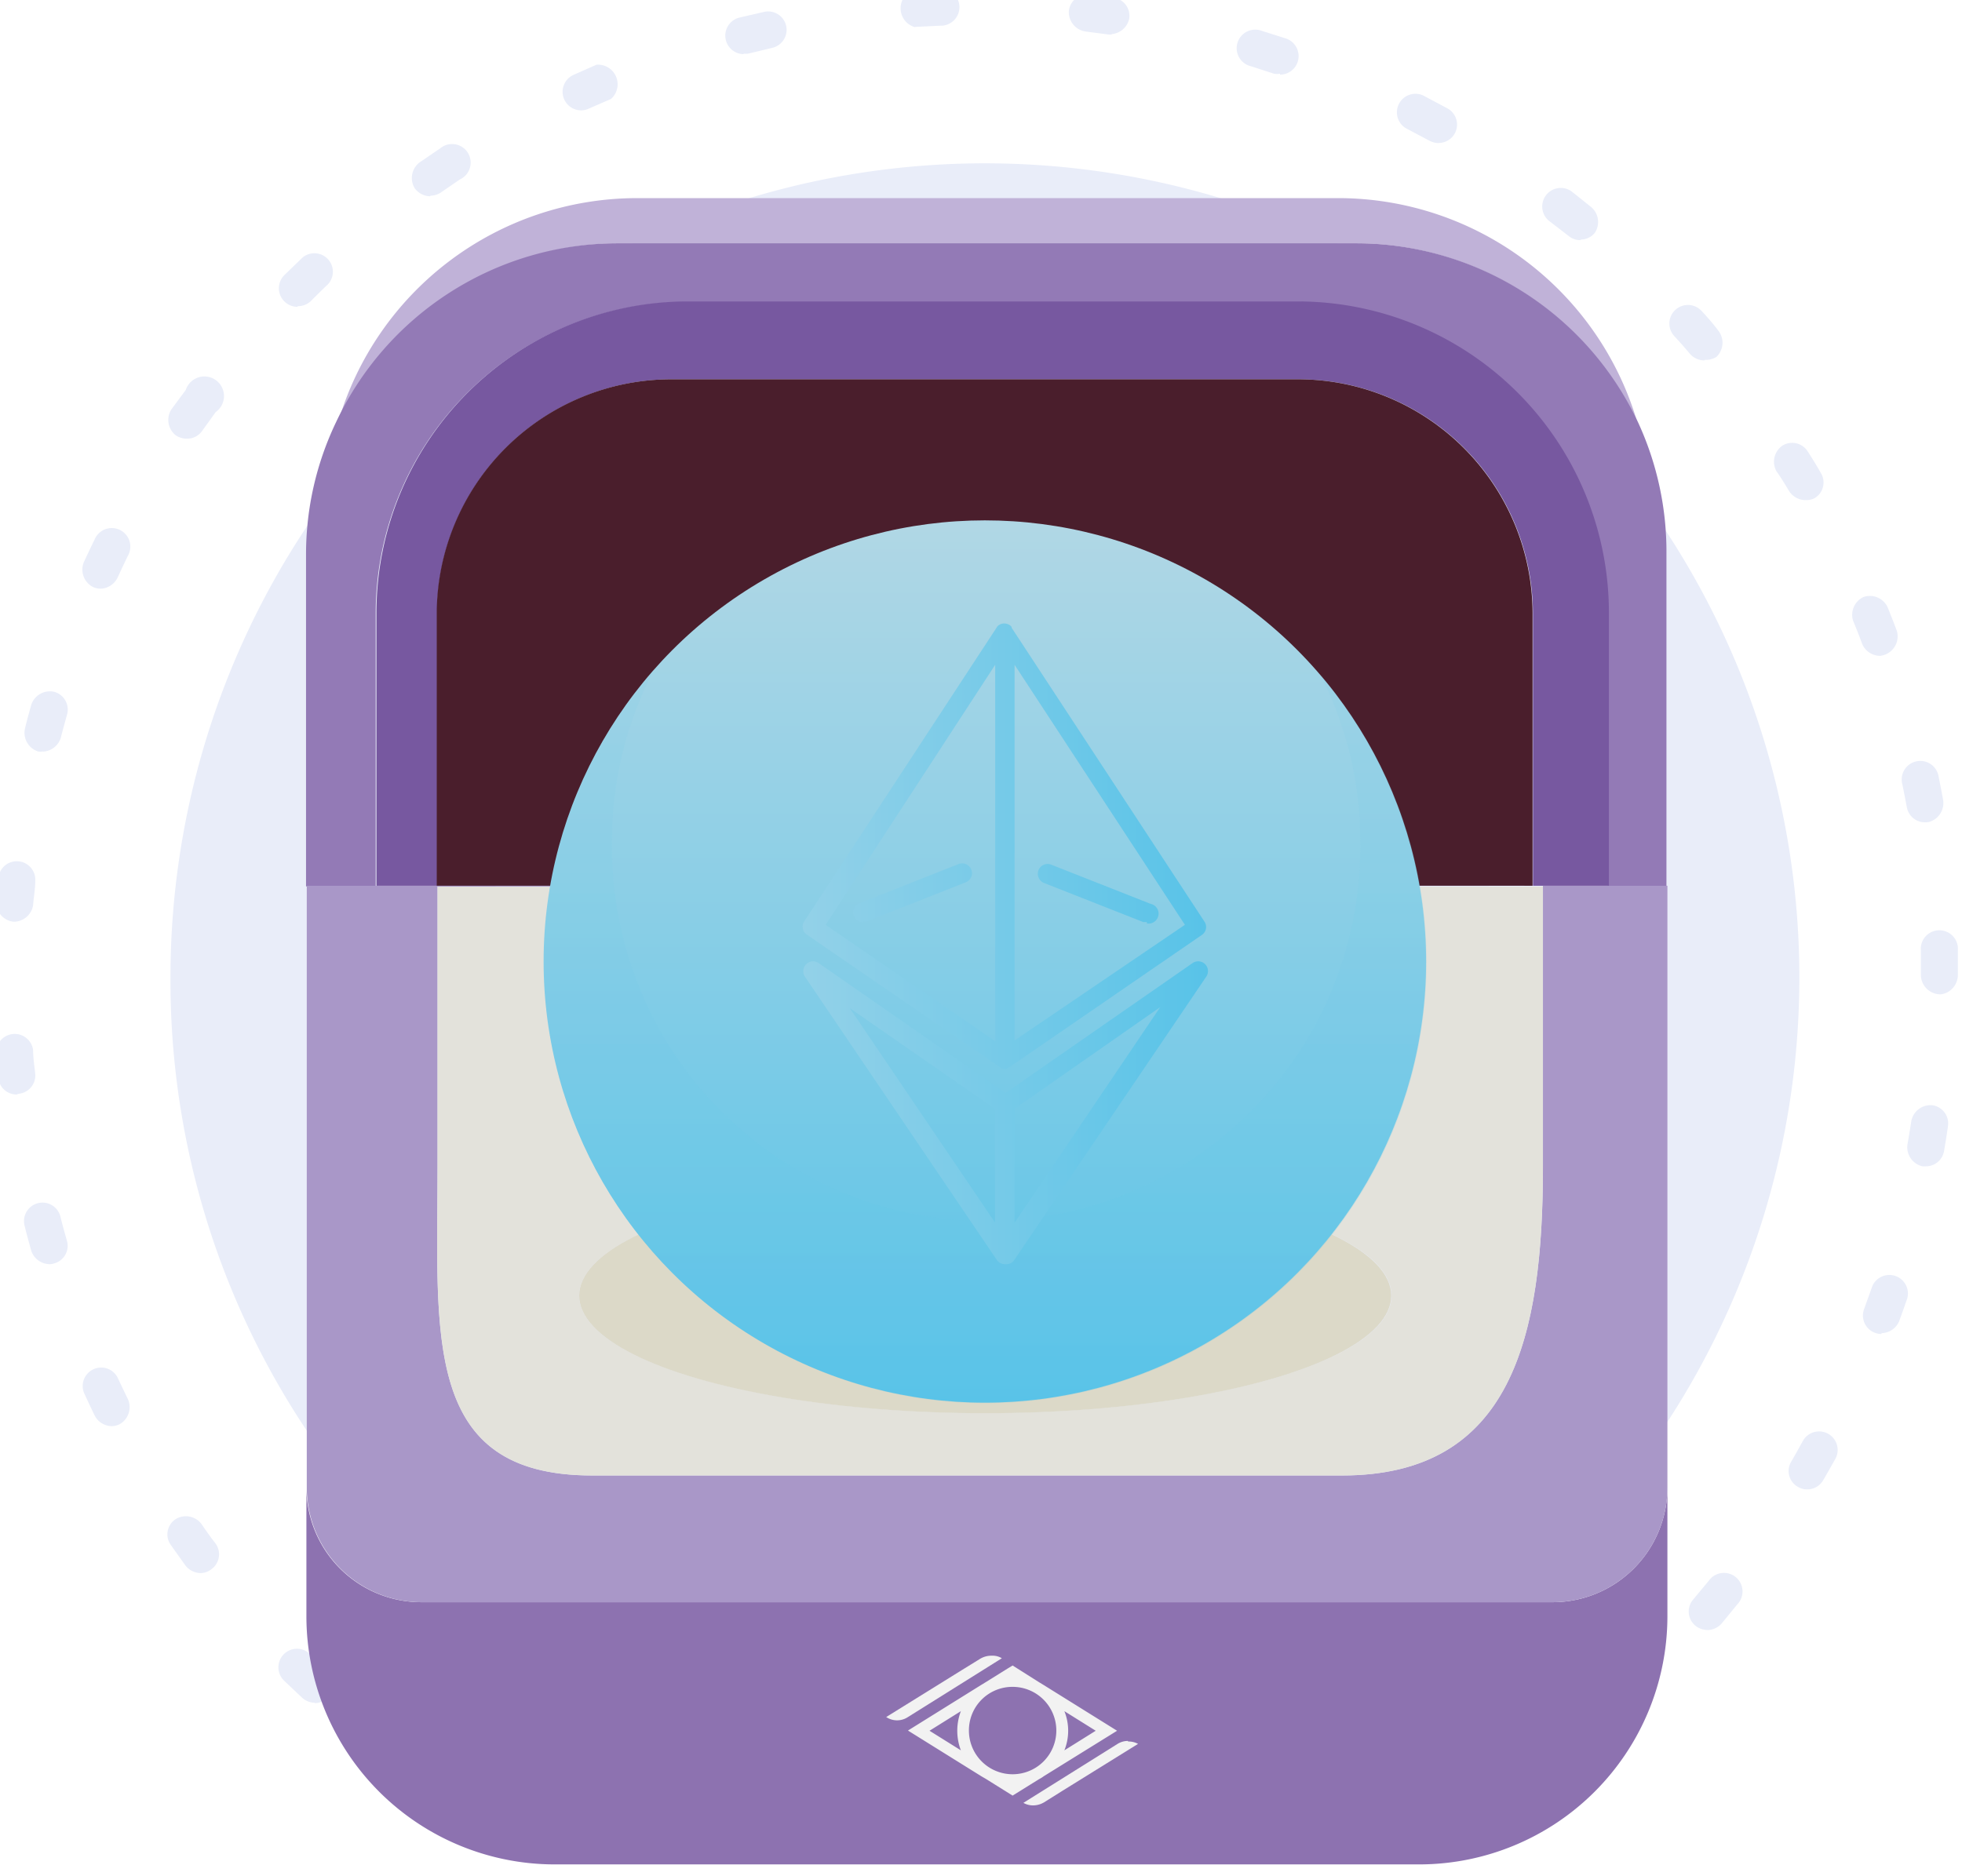 <?xml version="1.0" encoding="UTF-8" standalone="no"?>
<svg
   xmlns:dc="http://purl.org/dc/elements/1.1/"
   xmlns:cc="http://creativecommons.org/ns#"
   xmlns:rdf="http://www.w3.org/1999/02/22-rdf-syntax-ns#"
   xmlns:svg="http://www.w3.org/2000/svg"
   xmlns="http://www.w3.org/2000/svg"
   xmlns:xlink="http://www.w3.org/1999/xlink"
   xmlns:sodipodi="http://sodipodi.sourceforge.net/DTD/sodipodi-0.dtd"
   xmlns:inkscape="http://www.inkscape.org/namespaces/inkscape"
   version="1.1"
   id="svg108127"
   width="184.808"
   height="176.722">
  <defs
     id="defs108131">
    <linearGradient
       id="Degradado_sin_nombre_83"
       x1="653.82"
       y1="217.7"
       x2="653.82"
       y2="262.8"
       gradientUnits="userSpaceOnUse"
       gradientTransform="matrix(0.265,0,0,0.265,199.647,1025.402)">
      <stop
         offset="0"
         stop-color="#b0d7e5"
         id="stop1346004" />
      <stop
         offset="1"
         stop-color="#58c3e8"
         id="stop1346006" />
    </linearGradient>
    <linearGradient
       inkscape:collect="always"
       xlink:href="#Degradado_sin_nombre_73"
       id="linearGradient1374585"
       gradientUnits="userSpaceOnUse"
       x1="653.82"
       y1="217.7"
       x2="653.82"
       y2="262.8"
       gradientTransform="matrix(0.265,0,0,0.265,199.647,1025.402)" />
    <linearGradient
       id="Degradado_sin_nombre_73"
       x1="653.82"
       y1="217.7"
       x2="653.82"
       y2="262.8"
       gradientUnits="userSpaceOnUse">
      <stop
         offset="0"
         stop-color="#93d1e8"
         id="stop1346009" />
      <stop
         offset="1"
         stop-color="#58c3e8"
         id="stop1346011" />
    </linearGradient>
    <linearGradient
       inkscape:collect="always"
       xlink:href="#Degradado_sin_nombre_73"
       id="linearGradient1374696"
       x1="643.496"
       y1="238.97"
       x2="664.178"
       y2="238.97"
       gradientUnits="userSpaceOnUse" />
    <linearGradient
       id="linearGradient108147"
       x1="653.82"
       y1="217.7"
       x2="653.82"
       y2="262.8"
       gradientUnits="userSpaceOnUse">
      <stop
         offset="0"
         stop-color="#93d1e8"
         id="stop108143" />
      <stop
         offset="1"
         stop-color="#58c3e8"
         id="stop108145" />
    </linearGradient>
  </defs>
  <sodipodi:namedview
     pagecolor="#ffffff"
     bordercolor="#666666"
     borderopacity="1"
     objecttolerance="10"
     gridtolerance="10"
     guidetolerance="10"
     inkscape:pageopacity="0"
     inkscape:pageshadow="2"
     inkscape:window-width="640"
     inkscape:window-height="480"
     id="namedview108129" />
  <inkscape:clipboard
     style="font-variation-settings:normal;opacity:1;vector-effect:none;fill:#f2f2f2;fill-opacity:1;stroke-width:3.78;stroke-linecap:butt;stroke-linejoin:miter;stroke-miterlimit:4;stroke-dasharray:none;stroke-dashoffset:0;stroke-opacity:1;stop-color:#000000;stop-opacity:1"
     min="1280.588,3851.981"
     max="1465.396,4028.703" />
  <g
     id="g108149"
     transform="matrix(3.78,0,0,3.78,-1280.588,-3851.981)">
    <g
       id="g1374688"
       transform="matrix(1.843,0,0,1.843,-323.449,-963.96)"
       style="stroke-width:0.542">
      <path
         class="cls-386"
         d="m 372.553,1100.197 a 11.012,11.012 0 1 0 -10.927,-11.009 10.97,10.97 0 0 0 10.927,11.009 z"
         id="path1346930"
         style="fill:#e9edf9;stroke-width:0.144" />
      <path
         class="cls-386"
         d="m 365.406,1100.446 a 0.265,0.265 0 0 1 -0.138,-0.04 l -0.283,-0.193 a 0.246,0.246 0 0 1 -0.061,-0.347 0.265,0.265 0 0 1 0.349,-0.063 l 0.265,0.185 a 0.249,0.249 0 0 1 -0.138,0.458 z m 15.327,-0.807 a 0.251,0.251 0 0 1 -0.159,-0.445 c 0.085,-0.069 0.169,-0.138 0.251,-0.209 a 0.265,0.265 0 0 1 0.355,0.026 0.249,0.249 0 0 1 -0.029,0.352 l -0.265,0.22 a 0.265,0.265 0 0 1 -0.153,0.056 z m -17.156,-0.646 a 0.265,0.265 0 0 1 -0.172,-0.069 l -0.246,-0.233 a 0.251,0.251 0 0 1 0.355,-0.355 l 0.233,0.228 a 0.251,0.251 0 0 1 -0.172,0.434 z m 18.828,-0.984 a 0.265,0.265 0 0 1 -0.164,-0.061 0.249,0.249 0 0 1 -0.026,-0.352 l 0.209,-0.251 a 0.251,0.251 0 1 1 0.389,0.315 l -0.217,0.265 a 0.265,0.265 0 0 1 -0.191,0.085 z m -20.373,-0.77 a 0.265,0.265 0 0 1 -0.204,-0.103 l -0.198,-0.278 a 0.246,0.246 0 0 1 0.064,-0.347 0.265,0.265 0 0 1 0.349,0.061 c 0.061,0.09 0.124,0.18 0.191,0.265 a 0.249,0.249 0 0 1 -0.053,0.349 0.243,0.243 0 0 1 -0.143,0.053 z m 21.722,-1.132 a 0.238,0.238 0 0 1 -0.124,-0.034 0.246,0.246 0 0 1 -0.09,-0.341 c 0.056,-0.095 0.108,-0.191 0.161,-0.286 a 0.251,0.251 0 0 1 0.439,0.243 c -0.056,0.098 -0.111,0.198 -0.169,0.296 a 0.246,0.246 0 0 1 -0.212,0.122 z m -22.926,-0.855 a 0.265,0.265 0 0 1 -0.225,-0.14 c -0.05,-0.103 -0.098,-0.206 -0.146,-0.31 a 0.25,0.25 0 0 1 0.455,-0.206 c 0.045,0.098 0.093,0.196 0.14,0.294 a 0.265,0.265 0 0 1 -0.114,0.336 0.243,0.243 0 0 1 -0.111,0.026 z m 23.932,-1.246 a 0.265,0.265 0 0 1 -0.087,-0.016 0.249,0.249 0 0 1 -0.148,-0.32 l 0.111,-0.31 a 0.251,0.251 0 0 1 0.474,0.161 c -0.037,0.106 -0.074,0.214 -0.114,0.32 a 0.265,0.265 0 0 1 -0.235,0.153 z m -24.776,-0.945 a 0.265,0.265 0 0 1 -0.241,-0.183 c -0.029,-0.108 -0.061,-0.217 -0.087,-0.328 a 0.25,0.25 0 1 1 0.484,-0.124 c 0.026,0.106 0.056,0.212 0.085,0.315 a 0.246,0.246 0 0 1 -0.172,0.31 0.198,0.198 0 0 1 -0.069,0.011 z m 25.376,-1.323 h -0.045 a 0.265,0.265 0 0 1 -0.204,-0.291 c 0.018,-0.106 0.037,-0.214 0.053,-0.323 a 0.265,0.265 0 0 1 0.286,-0.212 0.249,0.249 0 0 1 0.209,0.286 c -0.016,0.114 -0.034,0.225 -0.053,0.336 a 0.249,0.249 0 0 1 -0.238,0.204 z m -25.813,-0.971 a 0.249,0.249 0 0 1 -0.249,-0.225 c 0,-0.114 -0.021,-0.228 -0.029,-0.341 a 0.251,0.251 0 0 1 0.5,-0.034 c 0,0.108 0.018,0.217 0.029,0.325 a 0.249,0.249 0 0 1 -0.225,0.265 z m 26.011,-1.355 a 0.265,0.265 0 0 1 -0.265,-0.265 c 0,-0.108 0,-0.217 0,-0.328 a 0.251,0.251 0 1 1 0.5,0 c 0,0.111 0,0.225 0,0.339 a 0.265,0.265 0 0 1 -0.228,0.254 z m -26.038,-0.982 h -0.018 a 0.265,0.265 0 0 1 -0.233,-0.265 c 0,-0.111 0.018,-0.225 0.032,-0.339 a 0.25,0.25 0 0 1 0.497,0.05 c 0,0.108 -0.021,0.22 -0.029,0.328 a 0.265,0.265 0 0 1 -0.241,0.225 z m 25.829,-1.344 a 0.249,0.249 0 0 1 -0.246,-0.206 c -0.021,-0.108 -0.04,-0.214 -0.064,-0.323 a 0.251,0.251 0 0 1 0.492,-0.101 c 0.021,0.111 0.045,0.222 0.064,0.336 a 0.265,0.265 0 0 1 -0.201,0.291 z m -25.45,-0.958 a 0.241,0.241 0 0 1 -0.061,0 0.265,0.265 0 0 1 -0.18,-0.307 c 0.026,-0.108 0.056,-0.22 0.087,-0.328 a 0.265,0.265 0 0 1 0.31,-0.172 0.249,0.249 0 0 1 0.172,0.31 c -0.029,0.106 -0.058,0.209 -0.085,0.315 a 0.265,0.265 0 0 1 -0.235,0.183 z m 24.834,-1.294 a 0.265,0.265 0 0 1 -0.235,-0.164 c -0.037,-0.103 -0.077,-0.204 -0.119,-0.304 a 0.265,0.265 0 0 1 0.14,-0.328 0.265,0.265 0 0 1 0.325,0.14 c 0.042,0.106 0.085,0.212 0.124,0.318 a 0.265,0.265 0 0 1 -0.235,0.339 z m -24.051,-0.908 a 0.246,0.246 0 0 1 -0.106,-0.024 0.265,0.265 0 0 1 -0.122,-0.333 c 0.048,-0.103 0.095,-0.204 0.146,-0.307 a 0.251,0.251 0 1 1 0.45,0.22 c -0.048,0.098 -0.095,0.199 -0.14,0.296 a 0.265,0.265 0 0 1 -0.22,0.148 z m 23.045,-1.198 a 0.265,0.265 0 0 1 -0.217,-0.124 c -0.056,-0.093 -0.111,-0.185 -0.169,-0.265 a 0.265,0.265 0 0 1 0.079,-0.347 0.249,0.249 0 0 1 0.344,0.079 c 0.061,0.095 0.122,0.193 0.177,0.291 a 0.246,0.246 0 0 1 -0.087,0.341 0.228,0.228 0 0 1 -0.119,0.024 z m -21.886,-0.831 a 0.265,0.265 0 0 1 -0.143,-0.045 0.265,0.265 0 0 1 -0.061,-0.349 l 0.196,-0.265 a 0.265,0.265 0 1 1 0.405,0.299 l -0.191,0.265 a 0.246,0.246 0 0 1 -0.198,0.095 z m 20.524,-1.058 a 0.265,0.265 0 0 1 -0.191,-0.085 c -0.071,-0.085 -0.143,-0.167 -0.217,-0.246 a 0.251,0.251 0 0 1 0.373,-0.336 c 0.077,0.082 0.151,0.167 0.225,0.265 a 0.265,0.265 0 0 1 -0.026,0.354 0.265,0.265 0 0 1 -0.156,0.04 z m -19.024,-0.725 a 0.251,0.251 0 0 1 -0.175,-0.429 l 0.243,-0.235 a 0.25,0.25 0 0 1 0.344,0.362 c -0.079,0.074 -0.156,0.151 -0.235,0.23 a 0.249,0.249 0 0 1 -0.169,0.063 z m 17.349,-0.902 a 0.243,0.243 0 0 1 -0.159,-0.056 l -0.265,-0.204 a 0.251,0.251 0 0 1 0.307,-0.397 l 0.265,0.212 a 0.265,0.265 0 0 1 0.048,0.344 0.243,0.243 0 0 1 -0.188,0.093 z m -15.555,-0.593 a 0.265,0.265 0 0 1 -0.206,-0.108 0.265,0.265 0 0 1 0.064,-0.349 l 0.28,-0.191 a 0.251,0.251 0 1 1 0.265,0.421 l -0.265,0.182 a 0.265,0.265 0 0 1 -0.13,0.037 z m 13.634,-0.72 a 0.265,0.265 0 0 1 -0.122,-0.032 l -0.288,-0.153 a 0.251,0.251 0 1 1 0.23,-0.445 l 0.302,0.161 a 0.249,0.249 0 0 1 -0.122,0.468 z m -11.589,-0.442 a 0.251,0.251 0 0 1 -0.106,-0.479 l 0.312,-0.138 a 0.265,0.265 0 0 1 0.196,0.463 l -0.299,0.13 a 0.243,0.243 0 0 1 -0.111,0.024 z m 9.448,-0.495 a 0.265,0.265 0 0 1 -0.079,0 l -0.312,-0.101 a 0.251,0.251 0 1 1 0.146,-0.479 l 0.325,0.103 a 0.251,0.251 0 0 1 -0.079,0.489 z m -7.247,-0.265 a 0.251,0.251 0 0 1 -0.061,-0.495 l 0.333,-0.077 a 0.249,0.249 0 1 1 0.108,0.487 l -0.32,0.077 a 0.225,0.225 0 0 1 -0.069,0 z m 4.974,-0.265 h -0.037 l -0.323,-0.042 a 0.265,0.265 0 0 1 -0.222,-0.278 0.249,0.249 0 0 1 0.265,-0.22 l 0.339,0.042 a 0.246,0.246 0 0 1 0.212,0.283 0.265,0.265 0 0 1 -0.241,0.209 z m -2.667,-0.101 a 0.265,0.265 0 0 1 -0.016,-0.503 c 0.114,0 0.228,-0.013 0.341,-0.016 a 0.251,0.251 0 1 1 0.018,0.5 l -0.328,0.016 z"
         id="path1346932"
         style="fill:#e9edf9;stroke-width:0.144" />
      <path
         class="cls-387"
         d="m 367.658,1079.255 h 10.004 a 4.212,4.212 0 0 1 3.797,2.421 4.217,4.217 0 0 0 -4.011,-3.032 h -9.525 a 4.212,4.212 0 0 0 -4.03,3.032 4.207,4.207 0 0 1 3.765,-2.421 z"
         id="path1346934"
         style="fill:#c0b2d8;stroke-width:0.144" />
      <path
         class="cls-388"
         d="m 381.469,1081.676 a 4.212,4.212 0 0 0 -3.797,-2.421 h -10.014 a 4.207,4.207 0 0 0 -3.794,2.421 4.135,4.135 0 0 0 -0.405,1.778 v 4.498 h 0.942 v -3.704 a 4.212,4.212 0 0 1 4.199,-4.199 h 8.26 a 4.212,4.212 0 0 1 4.199,4.199 v 3.704 h 0.794 v -4.498 a 4.17,4.17 0 0 0 -0.384,-1.778 z"
         id="path1346936"
         style="fill:#937ab6;stroke-width:0.144" />
      <path
         class="cls-389"
         d="m 365.231,1084.269 a 3.175,3.175 0 0 1 3.175,-3.175 h 8.467 a 3.175,3.175 0 0 1 3.175,3.175 v 3.675 h 1.027 v -3.704 a 4.212,4.212 0 0 0 -4.199,-4.199 h -8.266 a 4.212,4.212 0 0 0 -4.199,4.199 v 3.704 h 0.82 z"
         id="path1346938"
         style="fill:#7758a0;stroke-width:0.144" />
      <path
         class="cls-390"
         d="m 376.868,1081.094 h -8.467 a 3.175,3.175 0 0 0 -3.175,3.175 v 3.675 h 14.817 v -3.675 a 3.175,3.175 0 0 0 -3.175,-3.175 z"
         id="path1346940"
         style="fill:#4a1e2c;stroke-width:0.144" />
      <path
         class="cls-391"
         d="M 380.323,1097.633 H 365.012 a 1.553,1.553 0 0 1 -1.548,-1.548 v 1.744 a 3.358,3.358 0 0 0 3.347,3.35 h 11.708 a 3.358,3.358 0 0 0 3.347,-3.35 v -1.744 a 1.553,1.553 0 0 1 -1.543,1.548 z"
         id="path1346942"
         style="fill:#8d72b0;stroke-width:0.144" />
      <path
         class="cls-392"
         d="m 381.069,1087.944 h -17.6 v 8.136 a 1.553,1.553 0 0 0 1.543,1.553 h 15.306 a 1.553,1.553 0 0 0 1.548,-1.548 v -8.141 z m -0.886,0 v 3.789 c 0,2.302 -0.413,4.186 -2.715,4.186 H 367.327 c -2.302,0 -2.09,-1.884 -2.09,-4.186 v -3.778 z"
         id="path1346944"
         style="fill:#a997c8;stroke-width:0.144" />
      <path
         class="cls-393"
         d="m 365.237,1091.733 c 0,2.302 -0.212,4.186 2.09,4.186 h 10.141 c 2.302,0 2.715,-1.884 2.715,-4.186 v -3.778 h -14.946 z m 12.898,1.754 c 0,0.878 -2.461,1.587 -5.493,1.587 -3.032,0 -5.49,-0.712 -5.49,-1.587 0,-0.876 2.458,-1.587 5.49,-1.587 3.032,0 5.493,0.707 5.493,1.587 z"
         id="path1346946"
         style="fill:#e3e2db;stroke-width:0.144" />
      <ellipse
         class="cls-394"
         cx="372.642"
         cy="1093.487"
         rx="5.49"
         ry="1.59"
         id="ellipse1346948"
         style="fill:#dcd9c8;stroke-width:0.144" />
      <circle
         class="cls-395"
         cx="372.637"
         cy="1088.968"
         r="5.966"
         id="circle1346950"
         style="fill:url(#Degradado_sin_nombre_83);stroke-width:0.144" />
      <path
         class="cls-396"
         d="m 377.183,1085.11 a 4.908,4.908 0 0 1 0.529,2.186 5.059,5.059 0 1 1 -10.115,0 4.911,4.911 0 0 1 0.556,-2.249 5.966,5.966 0 1 0 9.036,0.063 z"
         id="path1346952"
         style="opacity:0.2;mix-blend-mode:multiply;fill:url(#linearGradient1374585);stroke-width:0.144" />
      <g
         class="cls-397"
         id="g1346956"
         style="mix-blend-mode:multiply;stroke-width:0.542"
         transform="matrix(0.265,0,0,0.265,199.647,1025.402)">
        <path
           class="cls-398"
           d="m 653.81,255.32 v 0 a 0.53,0.53 0 0 1 -0.32,-0.12 v 0 l -0.06,-0.06 v 0 0 l -9.82,-14.5 a 0.5,0.5 0 0 1 0.07,-0.63 0.49,0.49 0 0 1 0.63,-0.06 l 9.54,6.63 9.56,-6.64 a 0.5,0.5 0 0 1 0.69,0.69 l -9.83,14.51 -0.05,0.06 v 0 0 0 a 0.53,0.53 0 0 1 -0.32,0.12 v 0 z m 0.5,-7.93 v 5.81 l 7.43,-11 z m -8.41,-5.14 7.41,10.94 v -5.8 z m 7.92,3.1 v 0 a 0.53,0.53 0 0 1 -0.28,-0.1 l -9.83,-6.75 a 0.49,0.49 0 0 1 -0.13,-0.68 l 9.82,-15 a 0.18,0.18 0 0 1 0.05,-0.07 v 0 c 0,0 0,0 0,0 v 0 a 0.49,0.49 0 0 1 0.33,-0.13 v 0 a 0.53,0.53 0 0 1 0.33,0.12 v 0 a 0.12,0.12 0 0 0 0.05,0.05 v 0 0.05 l 9.84,15 a 0.49,0.49 0 0 1 -0.14,0.68 l -9.82,6.75 a 0.56,0.56 0 0 1 -0.28,0.1 v 0 z m 0.49,-20.62 V 243.9 L 663,238 Z m -9.64,13.27 8.65,5.94 v -19.21 z m 16.39,-0.14 h -0.18 l -5.08,-2 a 0.51,0.51 0 0 1 -0.27,-0.65 0.5,0.5 0 0 1 0.65,-0.28 l 5.07,2 a 0.509,0.509 0 0 1 -0.19,1 z m -14.49,0 a 0.51,0.51 0 0 1 -0.46,-0.31 0.5,0.5 0 0 1 0.28,-0.65 l 5.06,-2 a 0.5,0.5 0 1 1 0.37,0.93 l -5.06,2 a 0.58,0.58 0 0 1 -0.19,-0.01 z"
           id="path1346954"
           style="fill:url(#linearGradient1374696);fill-opacity:1;stroke-width:0.542" />
      </g>
      <g
         id="g1020"
         style="mix-blend-mode:overlay;fill:#f2f2f2;fill-opacity:1;stroke-width:0.542"
         transform="matrix(0.265,0,0,0.265,199.647,1025.402)">
        <path
           id="path3386"
           class="cls-400"
           d="m 654.21,275.8 -0.28,0.17 -1.09,0.68 -0.23,0.14 -3.74,2.33 3.74,2.33 0.24,0.14 1.36,0.85 1.35,-0.84 v 0 a 1.58,1.58 0 0 0 0.24,-0.15 l 3.74,-2.32 -3.74,-2.33 -0.23,-0.14 z m 0,1.09 a 2.23,2.23 0 1 1 -2.23,2.23 2.22,2.22 0 0 1 2.23,-2.23 z m -2.64,1.24 a 2.81,2.81 0 0 0 0,2 l -1.6,-1 z m 5.28,0 1.6,1 -1.6,1 a 2.67,2.67 0 0 0 0,-2 z"
           style="fill:#f2f2f2;fill-opacity:1;stroke-width:0.542" />
        <path
           id="path3388"
           class="cls-400"
           d="m 660.1,279.65 a 1,1 0 0 0 -0.55,0.16 l -4.79,3 v 0 a 1,1 0 0 0 0.51,0.13 1.11,1.11 0 0 0 0.55,-0.16 l 0.94,-0.59 v 0 l 3.85,-2.39 v 0 a 1,1 0 0 0 -0.51,-0.12 z"
           style="fill:#f2f2f2;fill-opacity:1;stroke-width:0.542" />
        <path
           id="path3390"
           class="cls-400"
           d="m 653.1,275.3 a 1.11,1.11 0 0 0 -0.55,0.16 l -0.94,0.58 v 0 l -3.85,2.39 a 1,1 0 0 0 1.11,0 l 4.79,-3 v 0 a 0.9,0.9 0 0 0 -0.51,-0.13 z"
           style="fill:#f2f2f2;fill-opacity:1;stroke-width:0.542" />
      </g>
    </g>
  </g>
</svg>
